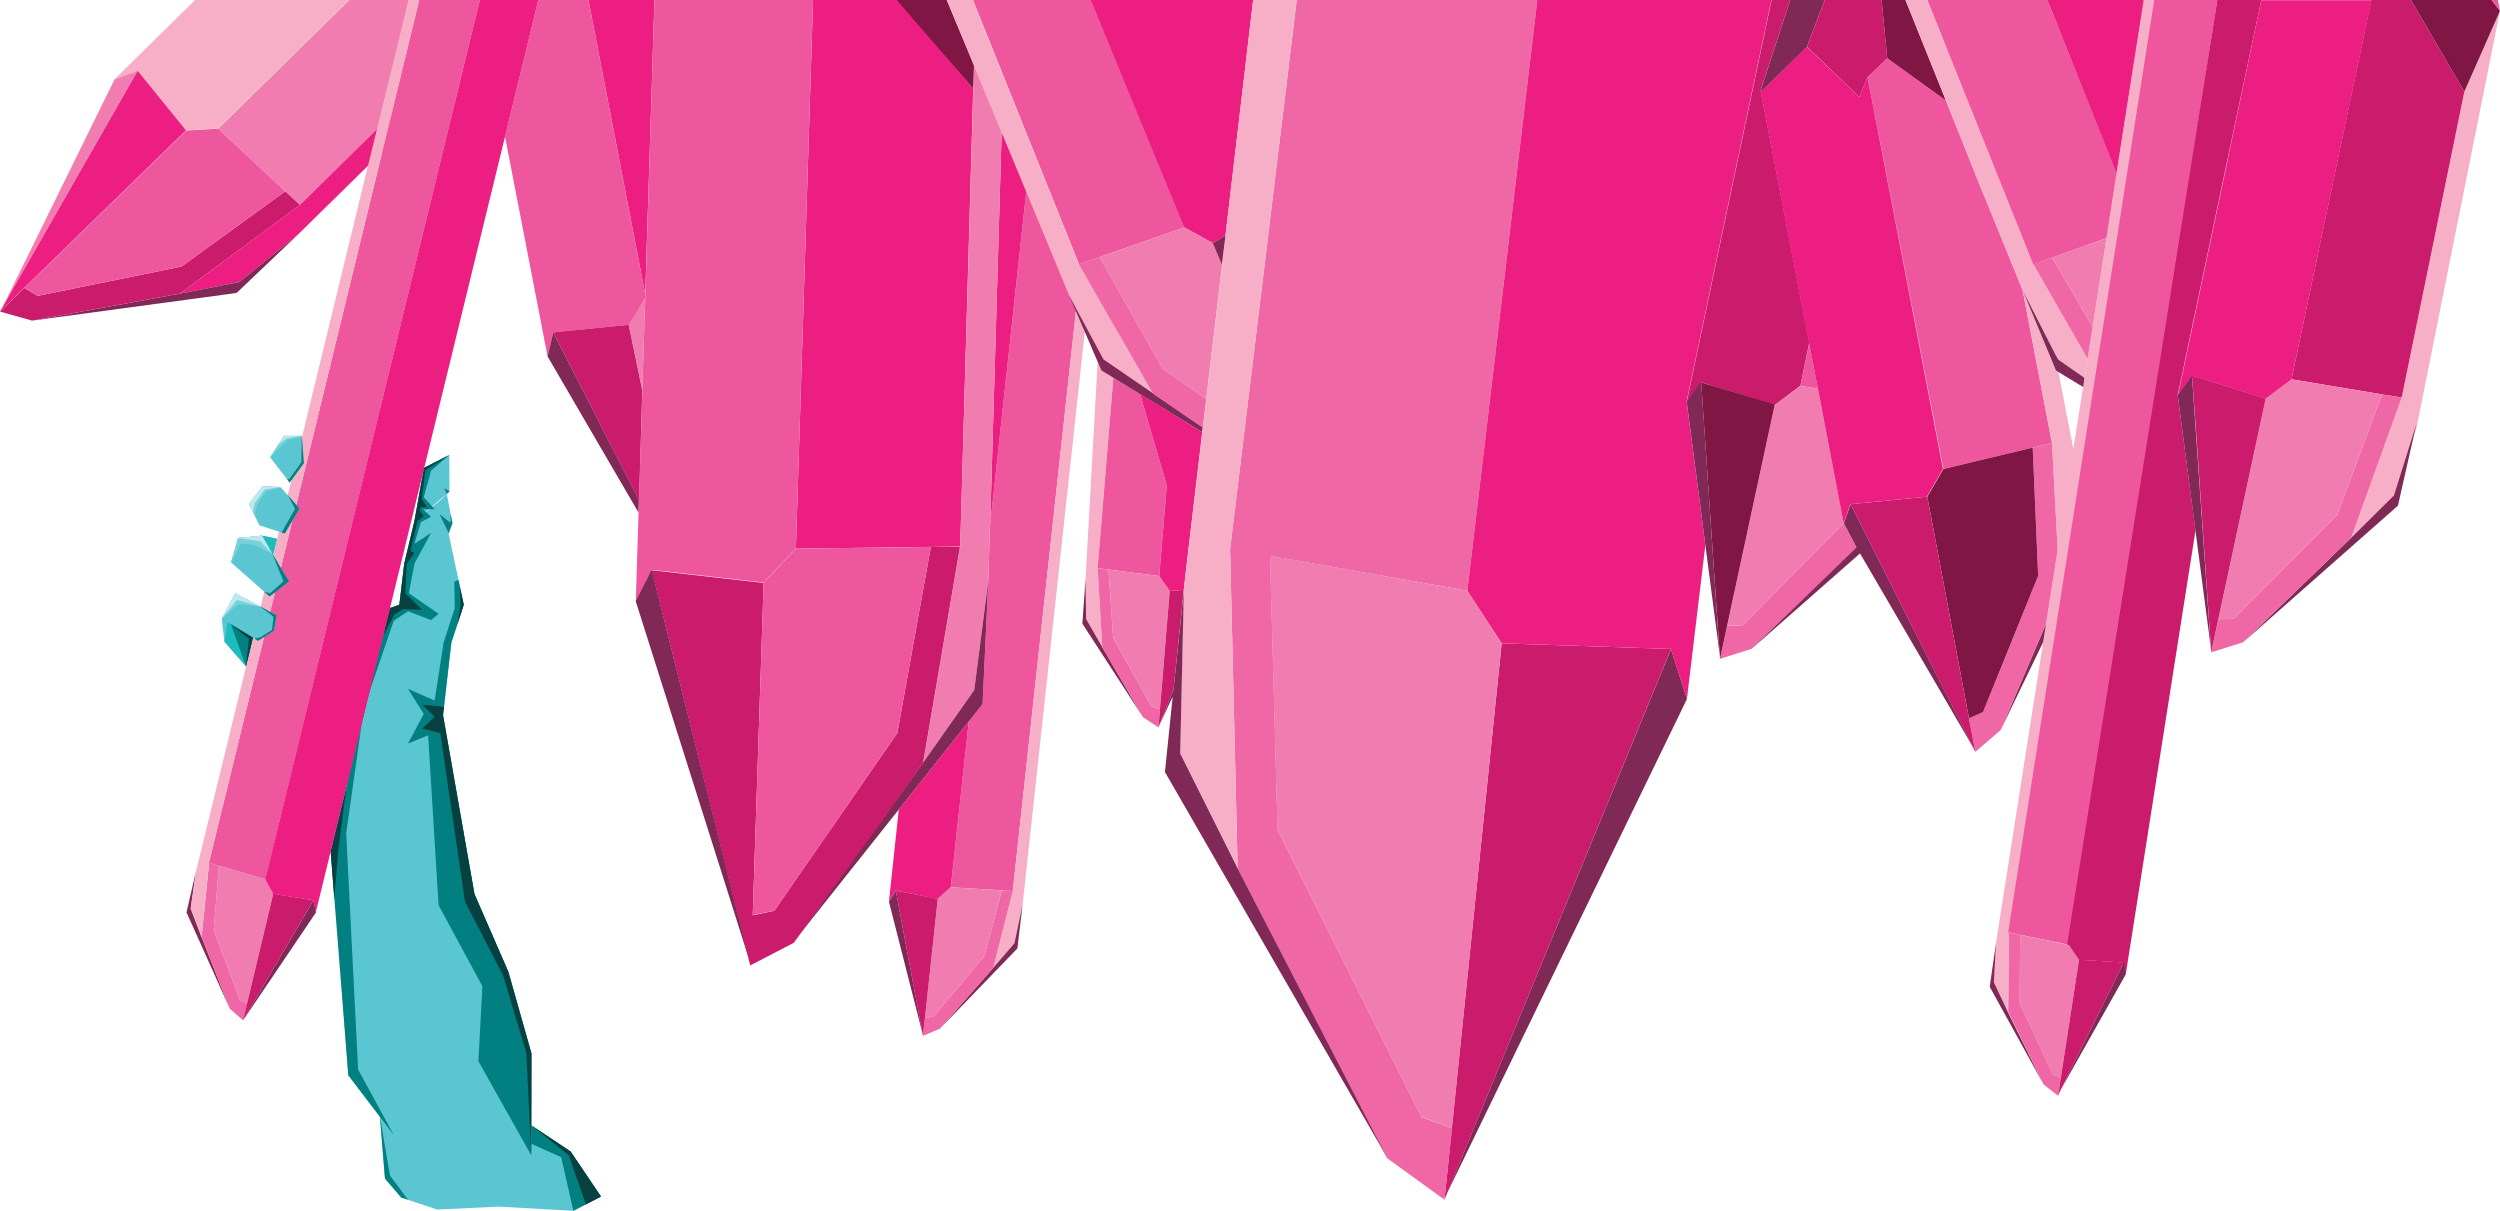 <svg xmlns="http://www.w3.org/2000/svg" viewBox="0 0 1193 577.8" enable-background="new 0 0 1193 577.8"><style type="text/css">.st0{fill:#5AC6D1;} .st1{fill:#CB1B6C;} .st2{fill:#F6AFC6;} .st3{fill:#F07CB0;} .st4{fill:#EC1E82;} .st5{fill:#802956;} .st6{fill:#EE569E;} .st7{fill:#EF67A5;} .st8{fill:#801644;} .st9{fill:#027F80;} .st10{fill:#067F80;} .st11{fill:#064040;} .st12{fill:#1DBCBE;} .st13{fill:#7BD1DA;} .st14{fill:#BDE8ED;}</style><path class="st0" d="M253.5 537l18.8 12.5 14.5 21.5-13.2 6.8-35.6-2-29.4 1.4-17.1-5.7-7.8-9.1-2.4-29.5z"/><g id="_x31_3"><path class="st1" d="M797.4 309.7l-108.1 262.8 27.3-265.5z"/><path class="st2" d="M1193 5.2l-39.9 199.2-10.7 32-20.4 20.2 24.1-66.9 29.9-146zm-669.2 167.4l-5.8 103.9.3 18.9 7.7 13.4-2.2-37.7 7.5-90.8-5.7-3.5z"/><path class="st3" d="M200.1 0l-13.4 54.9-6.8 6.7-36.8 36.2-7-6.5-32-29.9 62.6-61.4z"/><path class="st2" d="M88.8 62l.1.2h-.1l15.2-.9 62.6-61.3h-73.5l-38.4 37.8 10.9-4z"/><path class="st4" d="M179.9 61.6l6.8-6.7-4.3 17.6-6.8 6.6-33.7 33.1-27.8 22.4-28.2 5.5 57.2-42.3z"/><path class="st5" d="M85.9 140.1l-70.6 12.9 97.6-13.2 29-27.6-27.8 22.4z"/><path class="st1" d="M143.1 97.8l-7-6.5-49.5 35.9-68.7 14-6.3-3.8-11.6 11.3 15.3 4.3 70.6-12.9z"/><path class="st6" d="M17.9 141.2l68.7-14 49.5-35.9-32-29.9-15.2.9-77.3 75.1z"/><path class="st4" d="M65.7 33.8h-.1l-65.6 114.8 88.8-86.4z"/><path class="st3" d="M54.7 37.8l-53.4 108.6 64.4-112.6zm10.9-4h.1-.1z"/><path class="st4" d="M312.3 0l-4.4 140.4-27.1-140.4z"/><path class="st6" d="M300.4 155l7.5-12.7v-1.9l-27.1-140.4h-23.9l-15.9 65.2 20.3 104.9 2.7-11.5z"/><path class="st3" d="M306.5 186.1l-6.5-31.1 7.9-12.7z"/><path class="st1" d="M306.5 186.4l-1.5 51.9v.6l-41-80.3h.1l5.6-.6 30.3-3h.1-.1z"/><path class="st5" d="M304.9 238.6l-40.9-80-2.7 11.5 43.4 74.5z"/><path class="st6" d="M513.5 147.9l-30.2 277.3-5.2-.3-24.4-1.5 8.6-79.1 6.6-8.3 2.7-58.7.8-25.9 17.5-161.6 20.3 50.2z"/><path class="st4" d="M489.9 89.8l-17.4 160.8 5.5-187.8 11.8 26.7zm-42.4 339.2l6.2-5.6 8.6-79.1-33.4 42-4.7 44 3.2-5.3h.1z"/><path class="st2" d="M483.3 425.2l-9.3 36.6 10.1-11.7 3.9-18.5 29.7-273.6-4.2-10.1z"/><path class="st5" d="M474 461.8l-25.5 29.1 37-38.3 2.5-21-3.9 18.5z"/><path class="st7" d="M483.3 425.2l-5.2-.3-8.4 31.4-24.3 28.9-4 .5-1 8.6 8.1-3.4 25.5-29.1z"/><path class="st3" d="M447.5 428.9l-6.1 56.8 4-.5 24.3-28.9 8.4-31.4-24.4-1.5z"/><path class="st1" d="M447.5 428.9l-20-3.9 12.9 69.3 1-8.6zm0 0l-20-3.9 20 3.9zm-6.1 56.8l6.1-56.8z"/><path class="st5" d="M427.5 425l-3.3 5.3 16 62.8-12.7-68.1z"/><path class="st4" d="M458.2 260.8l-14 .2h-1.6l-62.8.8 8.2-261.8h40.4l36 42.3z"/><path class="st6" d="M312.3 0l-8.9 287 7.5-15.1 53.5 6.1 15.4-16.3 8.2-261.7h-75.7z"/><path class="st3" d="M472.5 250.6l-.1.8-.8 25.9-6.7 52-1.1 1.5-.1.2-23.1 32.8 17.6-103 6.6-229.7 13.2 31.7z"/><path class="st5" d="M471.6 277.3l-2.7 58.7-6.6 8.3-.1.1-33.3 41.9-50.2 63.2 51.1-70.7 10.8-15 23.1-32.8.1-.2 1.1-1.5z"/><path class="st1" d="M444.2 261l-16 88.8-58.7 84.8-10.3 2.2 5.2-158.6-53.5-6.1 6.4 25.4 16.9 67.7 23.8 95.5 20.8-10.8 51-70.7 10.7-15.2 17.6-103h-13.9z"/><path class="st6" d="M444.2 261l-4.1 22.8-11.9 66-58.6 84.7-10.4 2.2 5.2-158.6 15.4-16.3 62.8-.8z"/><path class="st5" d="M357.3 457.2l-.2-.5-53.7-169.7v-.2l4-8 .3-.6.1-.2.4-.8.3-.5 1.8-3.7.5-.8.1-.3.1.1 6.3 25.3 16.9 67.6 1.5 5.9z"/><path class="st8" d="M464.8 31.1l-13-31.1h-23.9l36.5 42.3z"/><path class="st6" d="M544 188l-12.7-7.7-7.5 90.8 5.2.7 24.2 3.1 3.6-43.2z"/><path class="st5" d="M518.3 295.4l-.3-18.9-1.5 21.1 29 44.7-19.5-33.5z"/><path class="st7" d="M531.2 304.3l-2.2-32.5-5.2-.7 2.2 37.7 19.5 33.5 7.3 4.8.7-8.6-3.9-1.3z"/><path class="st3" d="M553.2 274.9l-24.2-3.1 2.2 32.5 18.4 32.9 3.9 1.3 4.7-56.5z"/><path class="st1" d="M560 329l4.9-47.5-6.7.5-4.7 56.7-.7 8.5.7-1.8-.2.5z"/><path class="st4" d="M573.7 206.2l-7 59.3-1.8 16-6.7.5-5-7.1 3.6-43.2-12.8-43.7z"/><path class="st6" d="M496.8 27.4v.2l-.1-.2v-.1zm-16.8 7.7v.1-.2zm57.6 5.2l-5.6-13.9-4.1-10.4-6.4-16h-57.2l50.6 126.1 50.3-17.6-27.6-68.2zm-40.8-12.7v-.4l.1.2-.1.2z"/><path class="st4" d="M520.6 0l44.5 108.5 13.6 7.5 6.1-3.6 13.2-112.4z"/><path class="st2" d="M550.2 187.9l-23.5-15.3h-.1l-16.4-31.6-58.4-141h12.4l50.6 126.1z"/><path class="st5" d="M574 204l-.3 2.2-48.1-29.4-15.4-35.8 16.4 30.6h.1z"/><path class="st7" d="M575.6 190.5l-1.6 13.5-23.8-16.1-12.8-22.4-4.2-7.3-4.7-8.1-13.7-24 9.9-3.5 30.1 53.3z"/><path class="st3" d="M563.4 152.6v.2-.2-.2zm15.3-36.6l-13.6-7.5-40.4 14.2 30.1 53.3 20.8 14.6 7.6-64.3-4.5-10.3zm-15.3 36.8l-.1-.2v-.2l.1.2v.2z"/><path class="st7" d="M700.2 281.9l-94.1-16.6 3.6 130.9 68.6 136.9 14.7 5.3-3.7 34.1-27.5-19.9-71.2-138.2-3.6-152.4 31.8-262h114.8z"/><path class="st6" d="M592.9 217.8v.1-.1z"/><path class="st4" d="M811.8 182.5l-.1-.1-6.9 9.4 40.5-191.8h-111.7l-33.4 281.9 16.4 25.1 80.8 2.7v.1l7.6 23.8 8.8-73.5-8.9-68.3z"/><path class="st2" d="M618.8 0h-20.8l-12.3 104.4-.9 8-.6 5.4-1 8.7-7.6 64.5-1.9 15.3.1.3-9 75.5-1.6 77.5 27.4 54.8-3.6-152.4 31.8-262zm-40.1 282v-.1.1z"/><path class="st5" d="M555.9 368.4l3.7-35.9-6.1 12.9 6.5-16.4 4.9-46.8-1.7 77.4 27.4 54.8.1.2 12.3 23.8 58.3 112.9z"/><path class="st3" d="M716.6 307l-16.4-25.1-94.2-16.7 3.6 130.9 68.6 136.9 14.7 5.3 23.7-231.3z"/><path class="st5" d="M690.6 569.3l114.4-235.7-7.6-23.8z"/><path class="st6" d="M859.1 184.1l8.4 1.4-4.1-21.7z"/><path class="st1" d="M840.3 43.8l-.1-.7 1.2-3.8 12.9-39.3h-8.9l-40.5 191.8 6.9-9.3h.1l10.8 3.3 24.2 7.5 12.2-9.2 4.3-20.6-23.1-119.7zm-17.6 142h-.1l-10.5-3.3 10.5 3.3h.1z"/><path class="st7" d="M879.9 249.7l-48.4 48.7-7.3.2-3.4 15.8 15.1-4.8 50-48.3z"/><path class="st3" d="M859.1 184.1l-12.2 9.2-22.7 105.3 7.3-.2 48.4-48.7-12.4-64.2z"/><path class="st8" d="M846.9 193.2l-22.7 105.3-3.4 15.9-4.9-71.8-4.1-60.1 10.8 3.2 24.2 7.3z"/><path class="st5" d="M820.6 312.2l-6.8-52.1-8.9-68.5 6.9-9.6 4.1 60.4z"/><path class="st6" d="M979.2 211.4l-9.2 2.2-42.6 10.2-36.2-187 9.4-9 28 20.2 36.6 90.5zm-62.2-42.8l.2-.8-.2.8z"/><path class="st4" d="M891.2 36.8l-3.9 9.5-25.1-24-22 21.5 23 119.7.1.3 4.2 21.7 12.3 64.2 3.2-9.1 36.5-3.6 7.7-13.2-36-187z"/><path class="st2" d="M1028.3 0l-69.6 445-.6 37.8-6.6-14 1-18.9 23.9-152.3 5.5-35.1-2.7-51.1-14-72.9 15.9 38.3 1.2.8 7.1 36.7 33.6-214.3z"/><path class="st5" d="M954.7 348.4l20.3-42 1.4-8.8z"/><path class="st7" d="M981.9 262.5l-5.5 35.1-21.7 50.8-12.1 10.4-3-16 6.7-3 26.3-65-2.6-61.2 9.2-2.2z"/><path class="st8" d="M972.6 274.8l-26.3 65-6.7 3-19.9-105.8 7.7-13.2 42.6-10.2z"/><path class="st1" d="M942.6 358.8l-49.9-99.2-1.7-3.4-1.3-2.5-6.6-13.1 36.6-3.6z"/><path class="st5" d="M941.6 356.7l-54-92.6-51.7 45.5 50-48.4-6-11.5 3.2-9.1 6.6 13.1 1.3 2.5 1.7 3.4zm-70.8-356.7l-7.6 19.9-.9 2.4-22 21.5-.1-.6 1.2-3.8 12.9-39.4z"/><path class="st1" d="M900.6 27.8l-9.4 9-3.9 9.5-25-24 .9-2.4 7.6-19.9h27.1z"/><path class="st8" d="M928.6 48l-19.3-48h-11.4l2.7 27.8z"/><path class="st6" d="M977 0h-57.3l50.3 126.3 35.2-12.7 4.9-31.2-33.1-82.4z"/><path class="st4" d="M1023 0h-46l33 82.6z"/><path class="st2" d="M996.2 171.2l-1.5 9.1-12.5-8.7-1.6-3.1v.2l-15.4-30.2-21.5-52.4-15.1-38.1-19.3-48h10.4l2.3 5.7 19 47.3 3 7.5 2.9 7.2.6 1.5 22.8 56.9z"/><path class="st5" d="M994.7 180.3l-.6 4.4-11.7-7.1-1.3-.8-15.9-38.3 15.4 30.2 1.6 2.9z"/><path class="st7" d="M998.6 155.9l-2.4 15.3-25.9-45.1 9-3.2z"/><path class="st3" d="M1005.2 113.6l-6.6 42.3-19.3-33z"/><path class="st6" d="M1028 0l-69.7 444.9 29.1 6 53.2-338.6v-.2l10.3-65.8 7.2-46.3h-30.1zm-65.7 445.7l-2.2-.4-1.1-.3zm1.8.3l-1.7-.3 1.7.3z"/><path class="st1" d="M1047.6 148.7l-8.4 39.9 8.5 64.5-33.3 211.9-1.9-5.7-21.4-1.3-4.7-7 71.7-451h21l-16.1 75.9-15.4 72.9zm-33.2 316.3v.1-.1z"/><path class="st5" d="M975.2 517.5l-25.7-46.6 3-21-1 18.9 6.6 14z"/><path class="st7" d="M983.4 514.4l-1.3 8.5-6.9-5.4-16.9-34.7.4-37.8 5.3 1.1-.2 32.5 15.9 34.2 3.7 1.5z"/><path class="st3" d="M992.1 458l-8.7 56.4-3.8-1.6-15.8-34.2.2-32.5 23.4 4.9z"/><path class="st1" d="M1013.5 459.3l-21.4-1.3-10 64.9 1.1-2.3-.6 1z"/><path class="st5" d="M1013.5 459.3l-30.3 61.1 31.2-55.4z"/><path class="st1" d="M1150.5 0h-18.9l-38.1 181 43.2 7.2 9.4 1.5 29.9-146z"/><path class="st4" d="M1079.1 0l-16 75.9v.2l-15.3 72.4-8.5 40.2 6.8-9.4 35.2 11 12.2-9.2 38.2-181h-52.6z"/><path class="st5" d="M1122 256.6l-51.6 49.9 73.9-65.2 8.8-38.9-10.7 34z"/><path class="st7" d="M1146.1 189.7l-9.4-1.5-21.3 57.3-49.4 49.8-7.4.2-3.4 15.8 15.2-4.8 51.6-49.9z"/><path class="st3" d="M1081.2 190.2l-22.6 105.3 7.4-.2 49.4-49.8 21.3-57.3-43.2-7.2zm-2.9 14.2"/><path class="st1" d="M1046 179.2l1.7 22.9 7.5 109.1 26-121-35.2-11zm35 10.8"/><path class="st5" d="M1055 309.1l-15.8-120.5 6.8-9.4z"/><path class="st8" d="M1150.5 0l25.5 43.7 17-38.5-4-5.2z"/><path class="st6" d="M1193 5.2l-1-5.2h-3z"/><path class="st7" d="M618.8 0"/><path class="st5" d="M578.7 116l6.1-3.6-1.7 13.9z"/></g><path class="st0" d="M186.1 290.1l11.1-3.8 18.2 20.3-4.1 36.1 5.3 28.8 9.8 55.1 16.2 37.2 11 38.9-.1 48.6-65.6-9.7-21.7-28.5-5.1-69.3-3.3-37.4zm4.5-1.5l6.6-2.3 18.2 20.3 5.9-18-7.2-33.9-21.2 14.3zm7.2-39.9l15.4-13 2.7 14-1.8 5-21.2 14.3zm4.5-25.4l-4.5 25.4 12.6-10.2 4.1-4-.1-17.4z"/><path class="st9" d="M218.8 276.7l2.5 11.9-5.9 18-4 34.5 15 85.5 16.2 37.2 11 38.9-.1 48.6-25.2-44.9 1.9-35.8-20.9-38.6-5-81.1-9.6 3.9 7.5-14.1-7.5-12 12.7 5.6 4.3-27.7 5.3-16.4-.2-12.6zm-46.3 69.4l-14.7 60.3 8.4 106.7 21.7 28.5-17-31.2-5.7-112.7zm3.3-14.5l10.2-41.4 4.5-1.6 2.4-19.6 4.8-20.3 4.6-25.4 12.1-6.2-8.7 7.5-3.5 12.7 5.2 5.7h-5.6l3.9 3.6-4.9 2.6-3 10.3 7.9-5.2-7.9 14.6-2.7 14.2 14.2 9.8-3.6 3-11-4.2-6.8 4.5z"/><path class="st10" d="M214.1 254.4l1.8-4.8-.9-4.3v4.2l-5.3-4.2zm.4-19.9l-2.5-1.6 1.2 2.8z"/><path class="st11" d="M214.5 217.1l-12.2 6.2-4.5 25.4-4.9 20.3-2.3 19.6-4.6 1.6-28.2 116.2 1.7 22.4 2-23.6 6.4-49.6 10.7-44.2 9.6-18.1 4.1-2.6 9.1.3-8-7.9.7-14.1 3.7-5.1-1.9-1 3.3-14.2 3-2.4-2-2.7.5-1.6h3l-2.4-3.9 1.7-13.7zm5 63.2l1.8 8.3-3 9.3 1.5-8.8zm-7.6 57l-.5 3.8 15 85.5 16.2 37.2 11 38.9-.1 48.6-2.3-48.6-11.1-37.2-18.2-35.2-11.8-80.5-8.6-2.1 5.9-5.7-5.9-5.7z"/><path class="st3" d="M130.4 426.5l-12.5 52.5-3.4-1.7-12.5-33.5v-.1l2.5-30.6 22.2 6.5z"/><path class="st5" d="M91 433.5l2.5-17.7-4.5 19.6 20.7 46-13.5-34.2z"/><path class="st7" d="M118 479l-2 7.9-6.3-5.5-13.5-34.2 3.6-35.5 4.7 1.4-2.5 30.6v.1l12.5 33.5z"/><path class="st1" d="M130.5 426.5h-.1l-14.4 60.4 33.6-57.3-19.1-3.1z"/><path class="st5" d="M116 486.9l34.8-51.5-1.2-5.8z"/><path class="st6" d="M126.7 419.6l-22.2-6.5-4.8-1.4 26.3-107.7 4.7-3 1.3-7.4-3.1-1.6 2.3-9.3 6.7-5.3-3.9-6.4 5.5-22.5 3.4-5.8-1.5-1.8 41-168.4 4.3-17.6 13.4-54.9h28.9zm4-118.6l-4.7 3 .3-1.2 2.4-9.9.2-.9 3.1 1.6zm7.2-23.6l-6.7 5.3.5-2.1 1.8-7.5.5-2.1zm5-34.7l-3.4 5.8 1.9-7.6z"/><path class="st4" d="M229 0l-4.3 17.5-4.3 17.7-93.8 384.4 3.8 7 19.1 3 1.2 5.8 106.2-435.4h-27.9zm-99 426"/><path class="st2" d="M200.1 0l-13.4 54.9-4.3 17.6-41 168.4-1.9 7.6-5.5 22.5-.5 2.1-1.8 7.5-.5 2.1-2.3 9.3-.2.9-2.4 9.9-.3 1.2-26.3 107.9-3.5 35.3-5.2-13.6 2.5-17.6 27.3-111.7 3.5-14.7.1-.1 1.7-7.1 4.2-17.3.1-.2 2.7-11.2 4.2-17.4 1.8-7.1v-.1l.7-3 4.2-17.2.1-.3 31.5-129.5 4.3-17.5 15-61.6z"/><path class="st0" d="M144 208h-8.5l-6.6 10.2 9.3 12.1 6.8-9.2zm-1.1 34.7l-3.4 5.8-3.6 6.1-1.5-.5-1.3-.4-9.3-3-2.4-4.9-.7-1.4-1.9-4 6.5-8.3 8.5.3 3.5 3.9 4.1 4.6zm-5 34.7l-6.7 5.3-2.6 1.9-2.5-2.2-.1-.1-15.6-13.8h-.1l-.1-.2 3.4-11.6 11.4-1.1 7.2 1.5-1.9 7.7.1.1 3.6 6.1zm-5.9 16.2l-1.3 7.4-4.7 3-2.9 1.8-1.7-1.1-.6-.4h-.1l-3.3 13.7-10.3-11.8-1.3-10.9 6.5-12.2 11.8 6.3.3.1 4.5 2.5z"/><path class="st12" d="M132.2 257.1l-7.2-1.5 5.3 9.2zm-11.5 47.2l-12.1-7.4-1.5 9.3 10.3 11.8z"/><path class="st10" d="M142.9 242.7l-3.4 5.8-3.6 6.1-1.5-.5 6.4-11.3-3.5-6.5 4.1 4.6zm1.1-34.9l1 13.2-6.8 9.3-1.2-1.7 1 .1 5.8-8.1zm-6.1 69.6l-6.7 5.3-2.6 1.9-2.5-2.2-.1-.1.1.1 2.8.7 2.8-2.5 3.6-3.2-1.8-4.3-3.2-8-.4-.9.4.6.1.1 3.6 6.1zm-5.9 16.2l-1.3 7.4-4.7 3-2.9 1.8-1.7-1.1 2.7-.5 2.2-1.4 3.5-2.2.7-6.2-1.8-1.5-4.4-3.3-.2-.2.3.1 4.5 2.5zm-21.8 4.3l10.5 6.4-3.3 13.7z"/><path class="st11" d="M110.2 297.9l10.5 6.4-3.3 13.7 1.4-13.1z"/><path class="st13" d="M124.1 289.4l-10.5-1.1-7.8 7 6.5-12.2 11.8 6.3zm-13.9-20.4l3.4-12.3 11.4-1.1 4.9 8.6-9.2-4.3-5.8-.6zm23.6-36.6l-7.1 2.3-4 6.3-1.3 4.8-2.6-5.4 6.5-8.3 8.5.3zm10.3-24.3l-7.1 1.9-8.1 8.3 6.6-10.3h8.5z"/><path class="st14" d="M105.8 295.3l6.5-12.2 11.8 6.3-11.1-3.1zm7.8-38.6l11.4-1.1 4.9 8.6-5.8-5.9zm20.2-24.3l-8.5-.3-6.5 8.3 1.9 4 .7-4.1 4.9-6.7zm10.2-24.4h-8.5l-2.6 4 4.1-2.9z"/><path class="st9" d="M253.5 545.8l14.3 6.4 5.8 25.6 13.2-6.8-14.5-21.5-18.8-12.5z"/><path class="st11" d="M253.5 537l18.8 12.5 14.5 21.5-7.2 3.7-8.2-23.4z"/><path class="st9" d="M181.3 532.9l2.4 29.5 7.8 9.1 3.2 1-8.6-11.5z"/></svg>